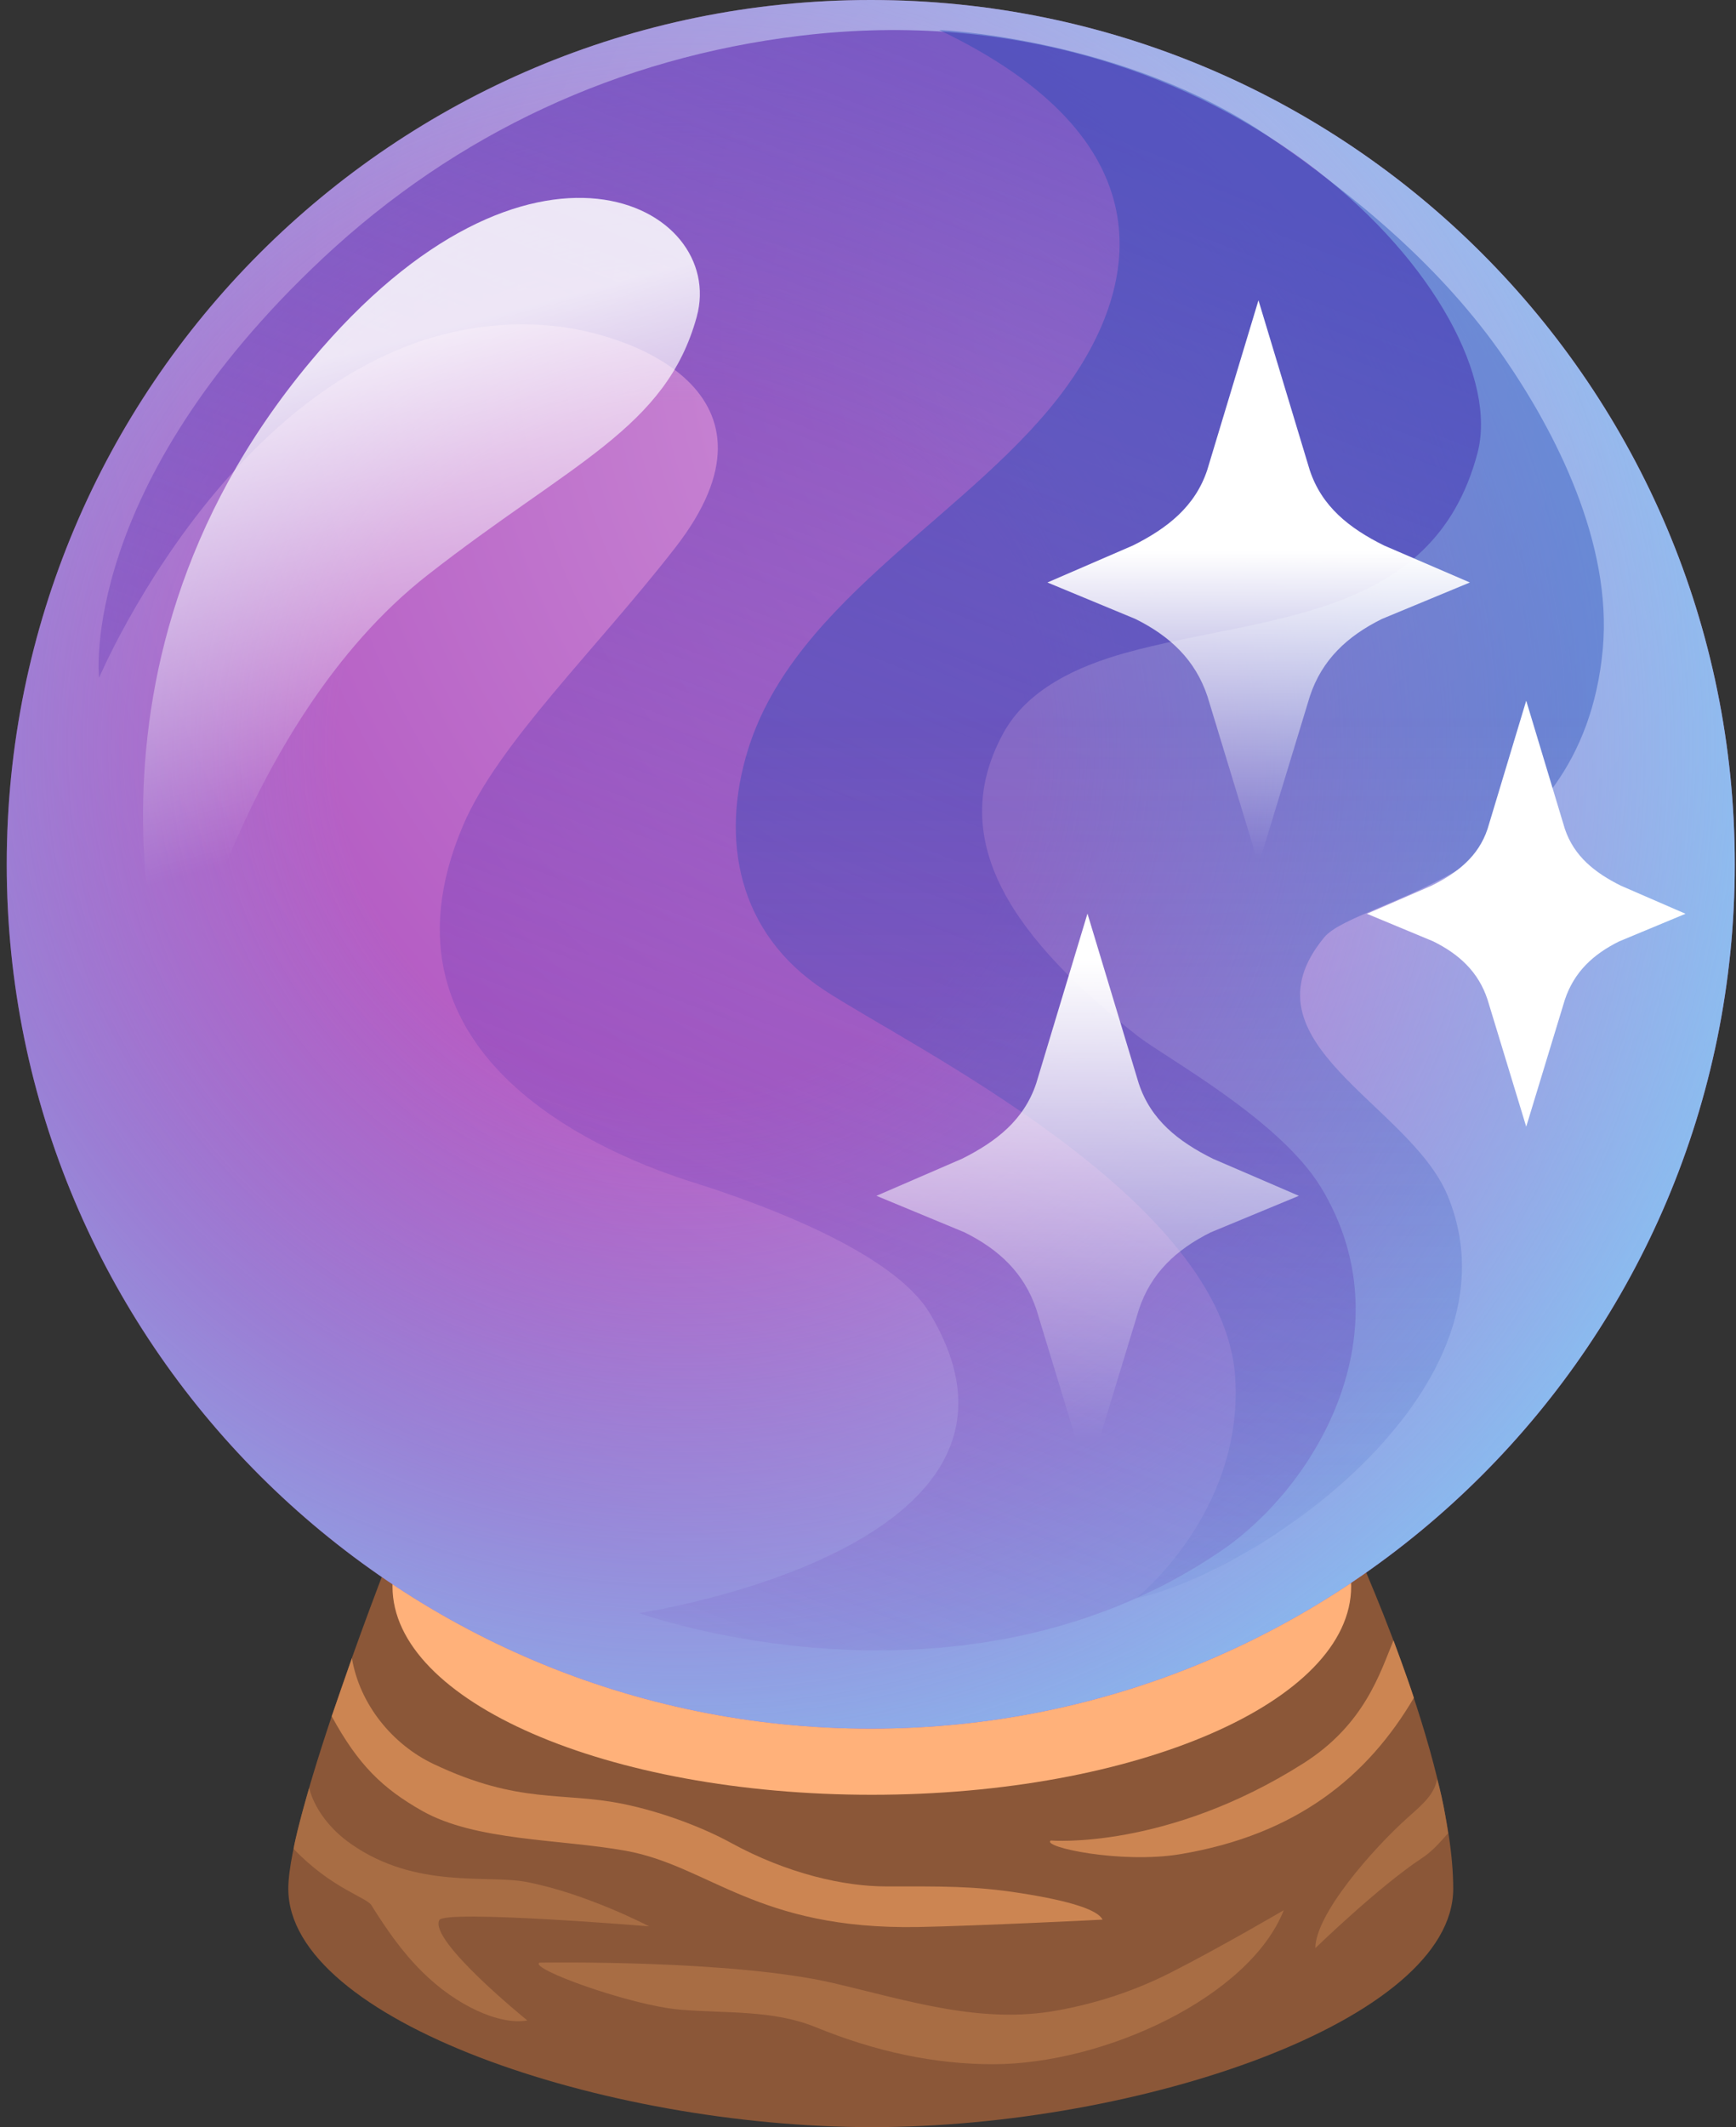 <svg width="209" height="256" viewBox="0 0 209 256" fill="none" xmlns="http://www.w3.org/2000/svg">
<rect x="0" y="0" width="209" height="256" fill="#333333" stroke="none"/>
<path d="M34.709 227.307C34.709 218.133 47.53 185.728 47.53 185.728C59.882 181.909 149.077 185.152 162.667 185.152C162.667 185.152 174.955 211.456 174.955 227.307C174.955 243.157 137.237 256 104.96 256C72.682 256 34.709 243.157 34.709 227.307Z" fill="#8B5738"/>
<path d="M104.96 216.001C136.83 216.001 162.667 204.778 162.667 190.934C162.667 177.09 136.83 165.867 104.96 165.867C73.089 165.867 47.253 177.09 47.253 190.934C47.253 204.778 73.089 216.001 104.96 216.001Z" fill="#FFB17A"/>
<path d="M50.794 217.921C57.237 221.59 67.434 221.313 75.349 222.742C85.418 224.577 91.114 232.257 110.528 231.916C117.461 231.788 133.632 230.998 132.736 231.02C132.181 229.889 129.024 228.801 122.88 227.841C117.248 226.945 113.194 227.03 106.666 227.03C101.674 227.03 94.826 225.537 87.914 221.74C84.757 220.012 79.85 218.091 75.05 217.11C67.669 215.595 62.528 217.195 52.223 212.31C47.295 209.985 43.306 205.163 42.367 199.553L39.935 206.55C43.135 212.417 46.058 215.233 50.794 217.921ZM156.97 212.182C140.458 222.678 126.506 221.505 126.506 221.505C125.333 222.273 134.954 224.342 142.101 223.148C156.138 220.801 164.672 213.761 170.219 204.331C169.451 201.942 167.765 197.419 167.765 197.419C166.165 201.281 164.309 207.51 156.97 212.182Z" fill="#CC8552"/>
<path d="M127.253 241.963C118.122 243.627 109.376 240.79 100.394 238.678C88.085 235.798 64.96 236.203 64.96 236.203C63.573 236.886 75.861 241.344 81.834 241.856C87.274 242.326 93.034 241.856 98.197 243.968C105.472 246.934 112.512 248.427 119.552 248.427C132.928 248.427 150.4 240.363 154.56 229.888C154.56 229.888 146.922 234.368 140.992 237.376C136.682 239.574 132.032 241.11 127.253 241.963Z" fill="#A86D44"/>
<path d="M44.714 229.292C46.528 232.194 48.384 234.882 50.816 237.292C54.933 241.388 60.138 243.756 63.488 243.159C63.488 243.159 51.626 233.58 52.885 231.084C53.525 229.804 78.144 231.831 78.144 231.831C78.144 231.831 70.677 227.905 63.402 226.497C58.688 225.58 50.069 227.415 42.218 221.889C37.888 218.839 37.226 215.169 37.226 215.169C37.226 215.169 35.669 220.481 35.349 222.508C39.893 227.265 44.117 228.332 44.714 229.292ZM169.472 218.753C165.163 222.615 158.357 230.423 158.357 234.455C158.357 234.455 165.995 227.052 171.136 223.66C172.416 222.828 173.333 221.761 174.336 220.631C174.336 220.631 173.824 216.812 173.013 214.103C172.693 215.916 171.392 217.047 169.472 218.753Z" fill="#A86D44"/>
<path d="M104.832 208.043C162.281 208.043 208.853 161.472 208.853 104.022C208.853 46.572 162.281 0 104.832 0C47.382 0 0.81 46.572 0.81 104.022C0.81 161.472 47.382 208.043 104.832 208.043Z" fill="url(#paint0_radial_23_739)"/>
<path d="M104.832 208.043C162.281 208.043 208.853 161.472 208.853 104.022C208.853 46.572 162.281 0 104.832 0C47.382 0 0.81 46.572 0.81 104.022C0.81 161.472 47.382 208.043 104.832 208.043Z" fill="url(#paint1_radial_23_739)"/>
<path opacity="0.7" d="M66.24 39.189C75.925 40.021 95.765 47.274 81.322 65.877C71.829 78.101 59.968 89.471 55.765 99.306C43.626 127.743 74.048 139.349 83.498 142.314C91.69 144.895 107.477 150.655 111.914 158.015C129.045 186.389 76.949 194.133 76.949 194.133C76.949 194.133 115.285 208.106 146.858 186.752C158.805 178.666 169.323 159.85 159.04 142.911C154.048 134.698 140.288 127.295 136.917 124.65C122.496 113.258 113.6 101.482 120.768 88.277C123.669 82.943 129.728 80.17 135.594 78.549C152.021 74.005 172.523 74.816 177.877 54.528C182.507 37.034 148.715 -2.049 96.298 4.309C74.538 6.933 54.954 16.042 38.933 31.018C9.365 58.688 11.925 81.578 11.925 81.578C11.925 81.578 31.189 36.138 66.24 39.189Z" fill="url(#paint2_linear_23_739)"/>
<path opacity="0.39" d="M181.141 43.137C173.717 32.342 163.456 23.766 152.64 16.364C135.381 4.566 113.066 3.606 113.066 3.606C140.458 16.705 137.386 34.07 128.448 46.486C117.568 61.612 95.743 71.83 90.047 90.241C86.719 100.993 88.767 112.3 99.242 119.169C109.717 126.039 147.413 144.279 148.714 165.868C149.696 182.124 136.768 192.364 136.768 192.364C151.893 189.1 183.722 166.828 174.293 143.916C169.728 132.823 148.97 125.463 159.424 112.812C163.306 108.097 190.421 105.58 192.96 78.145C194.133 65.324 187.221 51.969 181.141 43.137Z" fill="url(#paint3_linear_23_739)"/>
<path opacity="0.85" d="M21.013 123.009C21.013 123.009 5.439 81.708 37.418 43.458C63.765 11.927 87.552 24.684 83.882 38.124C80.192 51.564 68.736 55.703 51.477 69.207C28.671 87.041 21.013 123.009 21.013 123.009Z" fill="url(#paint4_linear_23_739)"/>
<path d="M166.613 65.644C162.453 63.574 159.125 60.972 157.674 56.556L151.509 36.14L145.344 56.556C143.893 60.95 140.544 63.574 136.405 65.644L126.101 70.102L136.704 74.497C140.864 76.566 143.893 79.404 145.365 83.799L151.53 104.044L157.696 83.799C159.146 79.404 162.197 76.566 166.357 74.497L176.96 70.102L166.613 65.644Z" fill="url(#paint5_linear_23_739)"/>
<path d="M146.026 139.456C141.866 137.387 138.538 134.784 137.088 130.368L130.922 109.952L124.757 130.368C123.306 134.763 119.957 137.387 115.818 139.456L105.514 143.915L116.117 148.31C120.277 150.379 123.306 153.217 124.778 157.611L130.944 177.857L137.109 157.611C138.56 153.217 141.61 150.379 145.77 148.31L156.373 143.915L146.026 139.456Z" fill="url(#paint6_linear_23_739)"/>
<path d="M195.157 106.601C192.021 105.044 189.504 103.06 188.395 99.753L183.744 84.329L179.093 99.753C177.984 103.081 175.467 105.044 172.331 106.601L164.565 109.972L172.565 113.3C175.701 114.857 178.005 116.991 179.093 120.319L183.744 135.594L188.395 120.319C189.504 116.991 191.787 114.857 194.923 113.3L202.923 109.972L195.157 106.601Z" fill="white"/>
<defs>
<radialGradient id="paint0_radial_23_739" cx="0" cy="0" r="1" gradientUnits="userSpaceOnUse" gradientTransform="translate(138.594 38.74) rotate(-3.714) scale(162.526 162.526)">
<stop offset="0.104" stop-color="#CE93D8"/>
<stop offset="1" stop-color="#AB47BC"/>
</radialGradient>
<radialGradient id="paint1_radial_23_739" cx="0" cy="0" r="1" gradientUnits="userSpaceOnUse" gradientTransform="translate(82.109 89.888) scale(148.031 148.03)">
<stop offset="0.28" stop-color="#81D4FA" stop-opacity="0"/>
<stop offset="0.964" stop-color="#81D4FA" stop-opacity="0.9"/>
</radialGradient>
<linearGradient id="paint2_linear_23_739" x1="127.637" y1="14.188" x2="44.974" y2="228.282" gradientUnits="userSpaceOnUse">
<stop stop-color="#673AB7"/>
<stop offset="0.937" stop-color="#673AB7" stop-opacity="0"/>
</linearGradient>
<linearGradient id="paint3_linear_23_739" x1="140.838" y1="44.66" x2="140.838" y2="222.032" gradientUnits="userSpaceOnUse">
<stop offset="0.235" stop-color="#1D44B3"/>
<stop offset="0.884" stop-color="#2044B3" stop-opacity="0.074"/>
<stop offset="0.936" stop-color="#2144B3" stop-opacity="0"/>
</linearGradient>
<linearGradient id="paint4_linear_23_739" x1="38.5" y1="26.631" x2="57.121" y2="96.042" gradientUnits="userSpaceOnUse">
<stop offset="0.227" stop-color="white"/>
<stop offset="1" stop-color="white" stop-opacity="0"/>
</linearGradient>
<linearGradient id="paint5_linear_23_739" x1="151.489" y1="53.249" x2="151.489" y2="103.226" gradientUnits="userSpaceOnUse">
<stop offset="0.261" stop-color="white"/>
<stop offset="1" stop-color="white" stop-opacity="0"/>
</linearGradient>
<linearGradient id="paint6_linear_23_739" x1="130.903" y1="115.544" x2="130.903" y2="173.294" gradientUnits="userSpaceOnUse">
<stop stop-color="white"/>
<stop offset="1" stop-color="white" stop-opacity="0"/>
</linearGradient>
</defs>
</svg>
